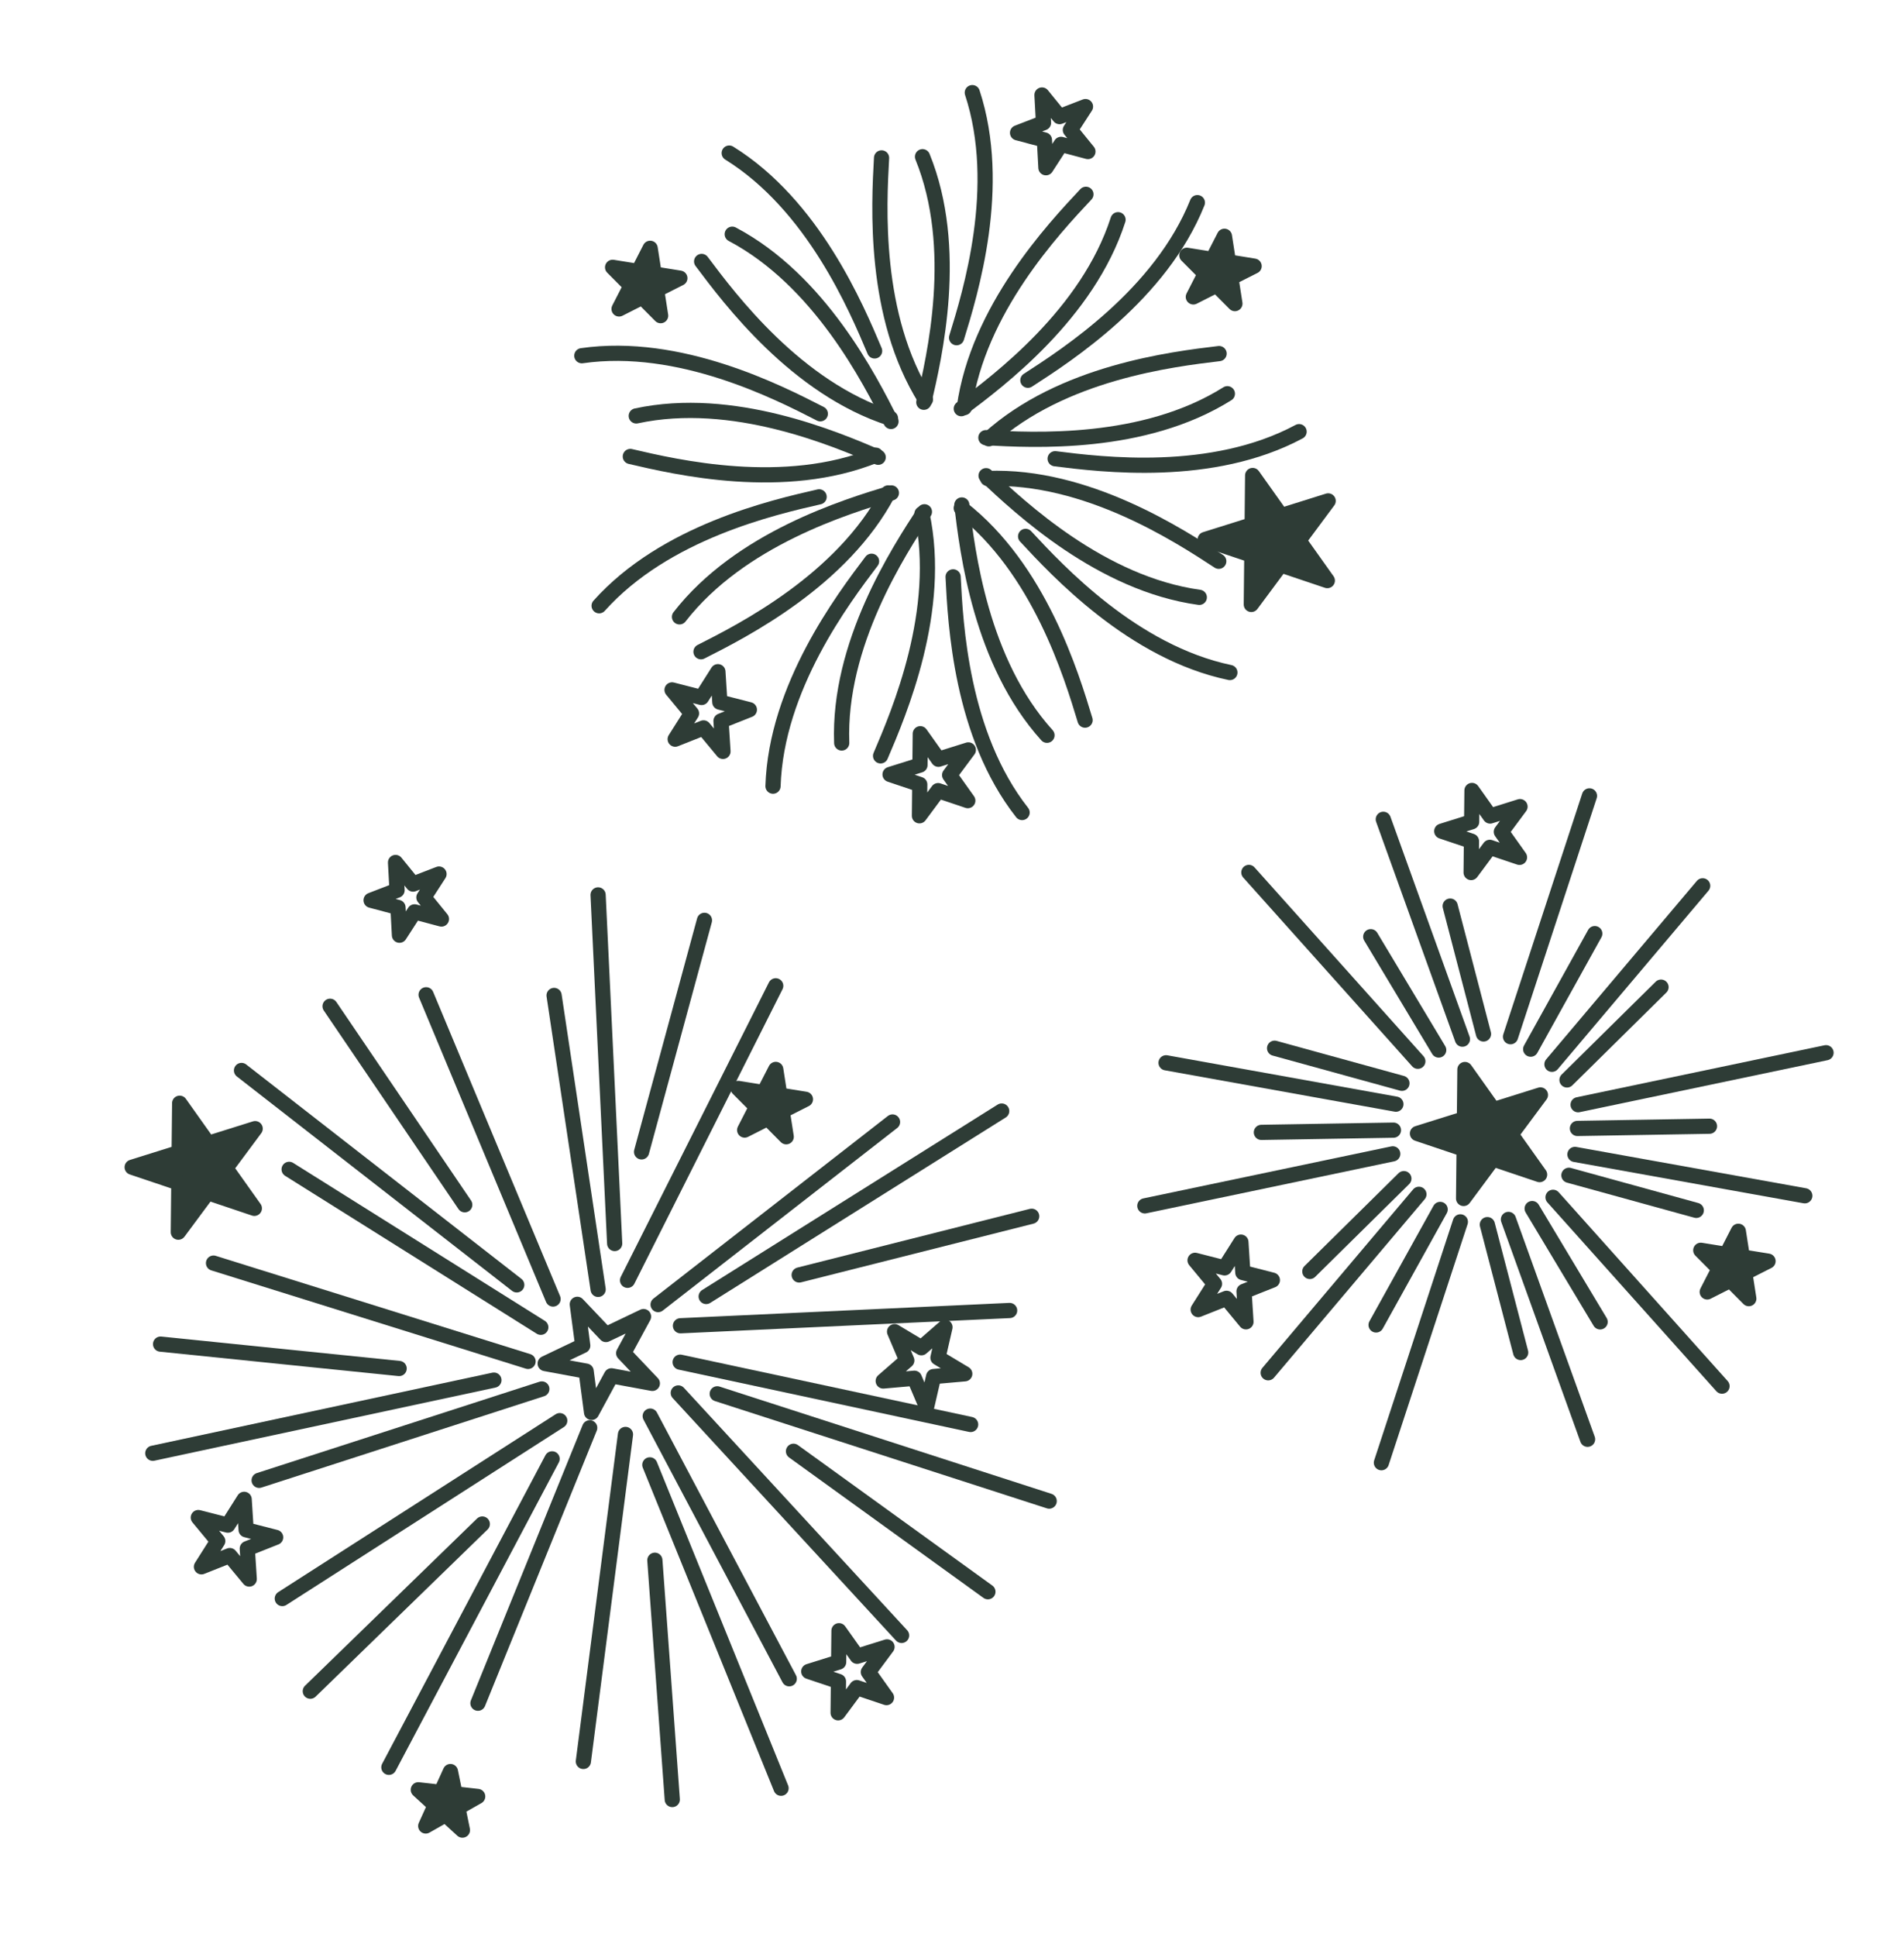 <?xml version="1.0" encoding="UTF-8"?>
<svg id="d" data-name="Icons" xmlns="http://www.w3.org/2000/svg" width="1.739in" height="1.768in" viewBox="0 0 125.205 127.311">
  <g>
    <g>
      <line x1="39.329" y1="84.757" x2="36.433" y2="65.435" fill="none" stroke="#2e3c36" stroke-linecap="round" stroke-linejoin="round"/>
      <line x1="40.417" y1="81.741" x2="39.327" y2="58.826" fill="none" stroke="#2e3c36" stroke-linecap="round" stroke-linejoin="round"/>
      <line x1="42.186" y1="75.717" x2="46.322" y2="60.498" fill="none" stroke="#2e3c36" stroke-linecap="round" stroke-linejoin="round"/>
      <line x1="41.265" y1="84.159" x2="51.009" y2="64.801" fill="none" stroke="#2e3c36" stroke-linecap="round" stroke-linejoin="round"/>
    </g>
    <g>
      <line x1="35.558" y1="87.248" x2="19.007" y2="76.866" fill="none" stroke="#2e3c36" stroke-linecap="round" stroke-linejoin="round"/>
      <line x1="33.977" y1="84.46" x2="15.875" y2="70.366" fill="none" stroke="#2e3c36" stroke-linecap="round" stroke-linejoin="round"/>
      <line x1="30.557" y1="79.194" x2="21.7" y2="66.146" fill="none" stroke="#2e3c36" stroke-linecap="round" stroke-linejoin="round"/>
      <line x1="36.365" y1="85.39" x2="28.016" y2="65.39" fill="none" stroke="#2e3c36" stroke-linecap="round" stroke-linejoin="round"/>
    </g>
    <g>
      <line x1="35.626" y1="91.302" x2="17.034" y2="97.308" fill="none" stroke="#2e3c36" stroke-linecap="round" stroke-linejoin="round"/>
      <line x1="32.474" y1="90.721" x2="10.041" y2="95.529" fill="none" stroke="#2e3c36" stroke-linecap="round" stroke-linejoin="round"/>
      <line x1="26.242" y1="89.957" x2="10.552" y2="88.354" fill="none" stroke="#2e3c36" stroke-linecap="round" stroke-linejoin="round"/>
      <line x1="34.721" y1="89.49" x2="14.034" y2="83.029" fill="none" stroke="#2e3c36" stroke-linecap="round" stroke-linejoin="round"/>
    </g>
    <g>
      <line x1="38.775" y1="93.856" x2="31.425" y2="111.959" fill="none" stroke="#2e3c36" stroke-linecap="round" stroke-linejoin="round"/>
      <line x1="36.303" y1="95.897" x2="25.567" y2="116.172" fill="none" stroke="#2e3c36" stroke-linecap="round" stroke-linejoin="round"/>
      <line x1="31.712" y1="100.18" x2="20.4" y2="111.169" fill="none" stroke="#2e3c36" stroke-linecap="round" stroke-linejoin="round"/>
      <line x1="36.805" y1="93.385" x2="18.558" y2="105.079" fill="none" stroke="#2e3c36" stroke-linecap="round" stroke-linejoin="round"/>
    </g>
    <g>
      <line x1="42.755" y1="93.086" x2="51.898" y2="110.352" fill="none" stroke="#2e3c36" stroke-linecap="round" stroke-linejoin="round"/>
      <line x1="42.73" y1="96.291" x2="51.36" y2="117.548" fill="none" stroke="#2e3c36" stroke-linecap="round" stroke-linejoin="round"/>
      <line x1="43.06" y1="102.561" x2="44.206" y2="118.29" fill="none" stroke="#2e3c36" stroke-linecap="round" stroke-linejoin="round"/>
      <line x1="41.128" y1="94.292" x2="38.358" y2="115.786" fill="none" stroke="#2e3c36" stroke-linecap="round" stroke-linejoin="round"/>
    </g>
    <g>
      <line x1="44.724" y1="89.541" x2="63.828" y2="93.636" fill="none" stroke="#2e3c36" stroke-linecap="round" stroke-linejoin="round"/>
      <line x1="47.163" y1="91.621" x2="68.994" y2="98.673" fill="none" stroke="#2e3c36" stroke-linecap="round" stroke-linejoin="round"/>
      <line x1="52.178" y1="95.398" x2="64.964" y2="104.631" fill="none" stroke="#2e3c36" stroke-linecap="round" stroke-linejoin="round"/>
      <line x1="44.601" y1="91.563" x2="59.287" y2="107.502" fill="none" stroke="#2e3c36" stroke-linecap="round" stroke-linejoin="round"/>
    </g>
    <g>
      <line x1="43.274" y1="85.755" x2="58.691" y2="73.753" fill="none" stroke="#2e3c36" stroke-linecap="round" stroke-linejoin="round"/>
      <line x1="46.435" y1="85.223" x2="65.87" y2="73.033" fill="none" stroke="#2e3c36" stroke-linecap="round" stroke-linejoin="round"/>
      <line x1="52.552" y1="83.809" x2="67.843" y2="79.949" fill="none" stroke="#2e3c36" stroke-linecap="round" stroke-linejoin="round"/>
      <line x1="44.744" y1="87.148" x2="66.393" y2="86.144" fill="none" stroke="#2e3c36" stroke-linecap="round" stroke-linejoin="round"/>
    </g>
  </g>
  <polygon points="51.699 74.724 50.492 73.51 48.966 74.283 49.747 72.76 48.54 71.547 50.229 71.819 51.011 70.297 51.274 71.988 52.963 72.26 51.436 73.033 51.699 74.724" fill="#2e3c36" stroke="#2e3c36" stroke-linecap="round" stroke-linejoin="round"/>
  <polygon points="115.007 85.364 113.8 84.15 112.273 84.923 113.054 83.4 111.848 82.187 113.537 82.459 114.318 80.937 114.581 82.628 116.271 82.9 114.744 83.673 115.007 85.364" fill="#2e3c36" stroke="#2e3c36" stroke-linecap="round" stroke-linejoin="round"/>
  <polygon points="81.208 19.957 80.002 18.744 78.475 19.517 79.256 17.994 78.049 16.781 79.739 17.053 80.52 15.531 80.783 17.221 82.472 17.494 80.945 18.266 81.208 19.957" fill="#2e3c36" stroke="#2e3c36" stroke-linecap="round" stroke-linejoin="round"/>
  <polygon points="43.44 20.749 42.233 19.535 40.706 20.308 41.487 18.785 40.281 17.572 41.97 17.844 42.751 16.322 43.014 18.013 44.704 18.285 43.177 19.058 43.44 20.749" fill="#2e3c36" stroke="#2e3c36" stroke-linecap="round" stroke-linejoin="round"/>
  <polygon points="29.024 60.41 27.257 59.94 26.263 61.475 26.165 59.649 24.397 59.179 26.104 58.52 26.005 56.694 27.158 58.114 28.864 57.455 27.871 58.991 29.024 60.41" fill="none" stroke="#2e3c36" stroke-linecap="round" stroke-linejoin="round"/>
  <polygon points="71.541 9.961 69.773 9.491 68.78 11.026 68.681 9.2 66.914 8.73 68.62 8.071 68.521 6.245 69.675 7.665 71.381 7.006 70.387 8.542 71.541 9.961" fill="none" stroke="#2e3c36" stroke-linecap="round" stroke-linejoin="round"/>
  <polygon points="18.119 101.056 16.255 101.796 16.383 103.797 15.103 102.253 13.24 102.992 14.313 101.299 13.034 99.755 14.976 100.252 16.049 98.558 16.177 100.559 18.119 101.056" fill="none" stroke="#2e3c36" stroke-linecap="round" stroke-linejoin="round"/>
  <polygon points="49.276 46.652 47.412 47.391 47.54 49.392 46.261 47.848 44.397 48.588 45.47 46.894 44.191 45.35 46.133 45.848 47.206 44.154 47.334 46.155 49.276 46.652" fill="none" stroke="#2e3c36" stroke-linecap="round" stroke-linejoin="round"/>
  <polygon points="83.673 84.148 81.809 84.887 81.936 86.888 80.657 85.344 78.794 86.084 79.867 84.39 78.588 82.846 80.53 83.343 81.603 81.65 81.73 83.651 83.673 84.148" fill="none" stroke="#2e3c36" stroke-linecap="round" stroke-linejoin="round"/>
  <polygon points="31.408 118.089 30.103 118.83 30.404 120.3 29.296 119.288 27.991 120.029 28.611 118.662 27.503 117.65 28.995 117.818 29.615 116.451 29.917 117.921 31.408 118.089" fill="#2e3c36" stroke="#2e3c36" stroke-linecap="round" stroke-linejoin="round"/>
  <polygon points="63.442 90.305 61.394 90.486 60.932 92.489 60.128 90.597 58.079 90.778 59.63 89.428 58.826 87.535 60.589 88.593 62.14 87.243 61.679 89.247 63.442 90.305" fill="none" stroke="#2e3c36" stroke-linecap="round" stroke-linejoin="round"/>
  <polygon points="16.719 79.429 13.65 78.397 11.72 80.996 11.753 77.759 8.684 76.726 11.774 75.758 11.808 72.52 13.683 75.159 16.773 74.191 14.843 76.79 16.719 79.429" fill="#2e3c36" stroke="#2e3c36" stroke-linecap="round" stroke-linejoin="round"/>
  <polygon points="87.287 38.165 84.219 37.132 82.288 39.732 82.322 36.494 79.253 35.462 82.343 34.493 82.376 31.256 84.252 33.895 87.342 32.926 85.411 35.526 87.287 38.165" fill="#2e3c36" stroke="#2e3c36" stroke-linecap="round" stroke-linejoin="round"/>
  <polygon points="101.248 77.212 98.179 76.18 96.249 78.779 96.283 75.542 93.214 74.509 96.304 73.541 96.337 70.303 98.213 72.942 101.302 71.974 99.372 74.573 101.248 77.212" fill="#2e3c36" stroke="#2e3c36" stroke-linecap="round" stroke-linejoin="round"/>
  <polygon points="58.295 111.59 56.342 110.933 55.114 112.588 55.135 110.527 53.182 109.87 55.148 109.254 55.17 107.194 56.363 108.873 58.329 108.257 57.101 109.911 58.295 111.59" fill="none" stroke="#2e3c36" stroke-linecap="round" stroke-linejoin="round"/>
  <polygon points="63.642 52.628 61.689 51.971 60.461 53.625 60.482 51.565 58.529 50.908 60.495 50.291 60.517 48.231 61.711 49.91 63.677 49.294 62.448 50.948 63.642 52.628" fill="none" stroke="#2e3c36" stroke-linecap="round" stroke-linejoin="round"/>
  <polygon points="99.926 56.357 97.973 55.7 96.745 57.354 96.766 55.294 94.813 54.637 96.779 54.021 96.801 51.96 97.994 53.64 99.96 53.023 98.732 54.678 99.926 56.357" fill="none" stroke="#2e3c36" stroke-linecap="round" stroke-linejoin="round"/>
  <polygon points="42.895 90.935 40.203 90.438 38.898 92.844 38.539 90.13 35.847 89.632 38.317 88.452 37.959 85.738 39.844 87.723 42.315 86.543 41.01 88.95 42.895 90.935" fill="none" stroke="#2e3c36" stroke-linecap="round" stroke-linejoin="round"/>
  <path d="m58.591,27.705c-1.398-2.762-4.692-9.273-10.442-12.31" fill="none" stroke="#2e3c36" stroke-linecap="round" stroke-linejoin="round"/>
  <path d="m57.97,10.379c-.171,3.091-.574,10.376,2.886,15.882" fill="none" stroke="#2e3c36" stroke-linecap="round" stroke-linejoin="round"/>
  <path d="m57.513,23.068c-1.203-2.852-4.037-9.576-9.563-13.005" fill="none" stroke="#2e3c36" stroke-linecap="round" stroke-linejoin="round"/>
  <path d="m57.749,30.058c-2.846-1.217-9.555-4.087-15.912-2.718" fill="none" stroke="#2e3c36" stroke-linecap="round" stroke-linejoin="round"/>
  <path d="m46.137,17.186c1.856,2.478,6.23,8.317,12.42,10.311" fill="none" stroke="#2e3c36" stroke-linecap="round" stroke-linejoin="round"/>
  <path d="m53.942,27.199c-2.755-1.412-9.248-4.74-15.685-3.816" fill="none" stroke="#2e3c36" stroke-linecap="round" stroke-linejoin="round"/>
  <path d="m58.617,32.403c-2.963.897-9.946,3.011-13.936,8.146" fill="none" stroke="#2e3c36" stroke-linecap="round" stroke-linejoin="round"/>
  <path d="m41.447,30.006c3.014.705,10.119,2.367,16.142-.085" fill="none" stroke="#2e3c36" stroke-linecap="round" stroke-linejoin="round"/>
  <path d="m53.863,32.66c-3.018.689-10.131,2.313-14.468,7.159" fill="none" stroke="#2e3c36" stroke-linecap="round" stroke-linejoin="round"/>
  <path d="m60.789,33.641c-1.693,2.591-5.684,8.7-5.44,15.198" fill="none" stroke="#2e3c36" stroke-linecap="round" stroke-linejoin="round"/>
  <path d="m46.095,42.842c2.762-1.397,9.273-4.691,12.311-10.441" fill="none" stroke="#2e3c36" stroke-linecap="round" stroke-linejoin="round"/>
  <path d="m57.312,36.893c-1.869,2.468-6.274,8.284-6.481,14.784" fill="none" stroke="#2e3c36" stroke-linecap="round" stroke-linejoin="round"/>
  <path d="m63.248,33.193c.369,3.073,1.238,10.318,5.602,15.139" fill="none" stroke="#2e3c36" stroke-linecap="round" stroke-linejoin="round"/>
  <path d="m57.906,49.686c1.218-2.846,4.088-9.554,2.72-15.912" fill="none" stroke="#2e3c36" stroke-linecap="round" stroke-linejoin="round"/>
  <path d="m62.676,37.919c.155,3.092.519,10.379,4.538,15.491" fill="none" stroke="#2e3c36" stroke-linecap="round" stroke-linejoin="round"/>
  <path d="m64.844,31.269c2.258,2.117,7.581,7.109,14.023,7.997" fill="none" stroke="#2e3c36" stroke-linecap="round" stroke-linejoin="round"/>
  <path d="m71.354,47.337c-.897-2.963-3.01-9.947-8.144-13.937" fill="none" stroke="#2e3c36" stroke-linecap="round" stroke-linejoin="round"/>
  <path d="m67.444,35.258c2.106,2.269,7.069,7.617,13.434,8.95" fill="none" stroke="#2e3c36" stroke-linecap="round" stroke-linejoin="round"/>
  <path d="m64.831,28.77c3.091.171,10.376.573,15.882-2.888" fill="none" stroke="#2e3c36" stroke-linecap="round" stroke-linejoin="round"/>
  <path d="m80.146,36.894c-2.591-1.693-8.699-5.685-15.198-5.441" fill="none" stroke="#2e3c36" stroke-linecap="round" stroke-linejoin="round"/>
  <path d="m69.386,30.154c3.072.385,10.312,1.291,16.044-1.779" fill="none" stroke="#2e3c36" stroke-linecap="round" stroke-linejoin="round"/>
  <path d="m63.213,26.864c2.477-1.856,8.317-6.231,10.31-12.421" fill="none" stroke="#2e3c36" stroke-linecap="round" stroke-linejoin="round"/>
  <path d="m80.168,23.243c-3.074.368-10.318,1.237-15.14,5.601" fill="none" stroke="#2e3c36" stroke-linecap="round" stroke-linejoin="round"/>
  <path d="m67.593,24.996c2.6-1.68,8.729-5.639,11.147-11.676" fill="none" stroke="#2e3c36" stroke-linecap="round" stroke-linejoin="round"/>
  <path d="m60.749,26.443c.705-3.014,2.366-10.119-.086-16.142" fill="none" stroke="#2e3c36" stroke-linecap="round" stroke-linejoin="round"/>
  <path d="m71.41,12.772c-2.118,2.258-7.109,7.58-7.998,14.022" fill="none" stroke="#2e3c36" stroke-linecap="round" stroke-linejoin="round"/>
  <path d="m62.904,22.198c.912-2.958,3.062-9.931,1.034-16.109" fill="none" stroke="#2e3c36" stroke-linecap="round" stroke-linejoin="round"/>
  <g>
    <line x1="99.335" y1="68.147" x2="104.527" y2="52.316" fill="none" stroke="#2e3c36" stroke-linecap="round" stroke-linejoin="round"/>
    <line x1="100.662" y1="68.966" x2="104.877" y2="61.37" fill="none" stroke="#2e3c36" stroke-linecap="round" stroke-linejoin="round"/>
    <line x1="103.05" y1="70.989" x2="109.234" y2="64.888" fill="none" stroke="#2e3c36" stroke-linecap="round" stroke-linejoin="round"/>
    <line x1="102.06" y1="69.96" x2="111.973" y2="58.227" fill="none" stroke="#2e3c36" stroke-linecap="round" stroke-linejoin="round"/>
  </g>
  <g>
    <line x1="93.24" y1="69.761" x2="82.126" y2="57.349" fill="none" stroke="#2e3c36" stroke-linecap="round" stroke-linejoin="round"/>
    <line x1="94.612" y1="69.022" x2="90.142" y2="61.573" fill="none" stroke="#2e3c36" stroke-linecap="round" stroke-linejoin="round"/>
    <line x1="97.559" y1="67.966" x2="95.367" y2="59.56" fill="none" stroke="#2e3c36" stroke-linecap="round" stroke-linejoin="round"/>
    <line x1="96.172" y1="68.308" x2="90.968" y2="53.857" fill="none" stroke="#2e3c36" stroke-linecap="round" stroke-linejoin="round"/>
  </g>
  <g>
    <line x1="91.59" y1="75.847" x2="75.285" y2="79.266" fill="none" stroke="#2e3c36" stroke-linecap="round" stroke-linejoin="round"/>
    <line x1="91.636" y1="74.289" x2="82.95" y2="74.436" fill="none" stroke="#2e3c36" stroke-linecap="round" stroke-linejoin="round"/>
    <line x1="92.194" y1="71.209" x2="83.819" y2="68.904" fill="none" stroke="#2e3c36" stroke-linecap="round" stroke-linejoin="round"/>
    <line x1="91.797" y1="72.581" x2="76.681" y2="69.862" fill="none" stroke="#2e3c36" stroke-linecap="round" stroke-linejoin="round"/>
  </g>
  <g>
    <line x1="96.036" y1="80.318" x2="90.844" y2="96.149" fill="none" stroke="#2e3c36" stroke-linecap="round" stroke-linejoin="round"/>
    <line x1="94.709" y1="79.5" x2="90.494" y2="87.095" fill="none" stroke="#2e3c36" stroke-linecap="round" stroke-linejoin="round"/>
    <line x1="92.321" y1="77.476" x2="86.137" y2="83.577" fill="none" stroke="#2e3c36" stroke-linecap="round" stroke-linejoin="round"/>
    <line x1="93.311" y1="78.506" x2="83.398" y2="90.238" fill="none" stroke="#2e3c36" stroke-linecap="round" stroke-linejoin="round"/>
  </g>
  <g>
    <line x1="102.131" y1="78.704" x2="113.245" y2="91.116" fill="none" stroke="#2e3c36" stroke-linecap="round" stroke-linejoin="round"/>
    <line x1="100.759" y1="79.444" x2="105.229" y2="86.892" fill="none" stroke="#2e3c36" stroke-linecap="round" stroke-linejoin="round"/>
    <line x1="97.812" y1="80.5" x2="100.004" y2="88.906" fill="none" stroke="#2e3c36" stroke-linecap="round" stroke-linejoin="round"/>
    <line x1="99.199" y1="80.158" x2="104.403" y2="94.609" fill="none" stroke="#2e3c36" stroke-linecap="round" stroke-linejoin="round"/>
  </g>
  <g>
    <line x1="103.781" y1="72.618" x2="120.086" y2="69.2" fill="none" stroke="#2e3c36" stroke-linecap="round" stroke-linejoin="round"/>
    <line x1="103.735" y1="74.177" x2="112.421" y2="74.03" fill="none" stroke="#2e3c36" stroke-linecap="round" stroke-linejoin="round"/>
    <line x1="103.176" y1="77.256" x2="111.552" y2="79.562" fill="none" stroke="#2e3c36" stroke-linecap="round" stroke-linejoin="round"/>
    <line x1="103.573" y1="75.885" x2="118.69" y2="78.603" fill="none" stroke="#2e3c36" stroke-linecap="round" stroke-linejoin="round"/>
  </g>
</svg>